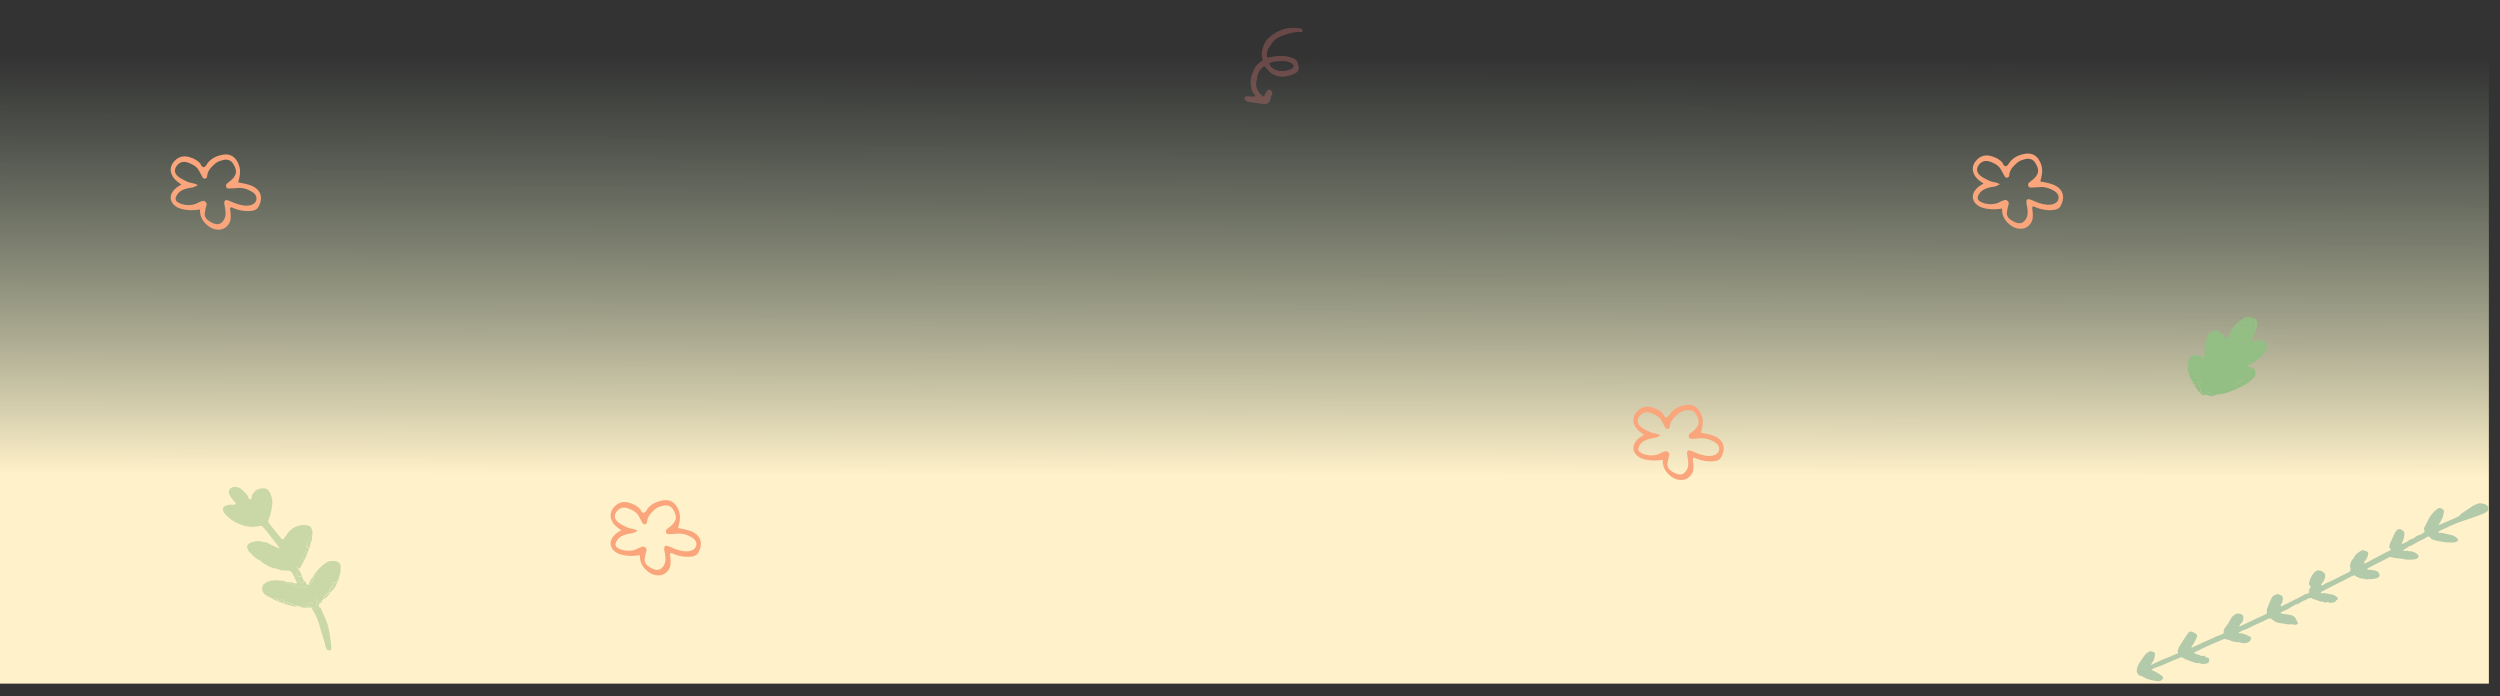 <svg width="1652" height="460" viewBox="0 0 1652 460" fill="none" xmlns="http://www.w3.org/2000/svg">
<rect x="0" y="0" width="1652" height="460" fill="#333333" stroke="none"/>
<rect width="1644.64" height="451.743" fill="url(#paint0_linear_80_604)"/>
<path d="M1642.63 338.556C1642.08 338.917 1641.44 339.162 1640.84 339.465C1636.28 341.369 1631.46 342.827 1626.78 344.46C1621.54 346.299 1616.68 348.605 1611.74 350.949C1610.55 351.555 1611.46 351.757 1612.02 352.051C1611.7 352.299 1611.44 352.759 1610.98 352.832C1611.49 352.818 1611.75 352.357 1612.02 352.051C1614.53 352.017 1616.66 352.925 1618.99 353.314C1620.96 353.641 1622.52 354.505 1623.78 355.77C1624.65 356.569 1624.59 357.263 1623.48 357.831C1622.71 358.306 1621.84 358.413 1620.86 358.5C1617.43 358.583 1614.02 358.164 1610.8 357.478C1609.77 357.256 1608.72 356.879 1607.69 356.657C1606.42 356.394 1606.26 355.313 1605.46 354.727C1605.09 354.665 1604.72 354.604 1604.35 354.542C1601.54 356.386 1598.13 357.626 1595.27 359.412C1594.35 359.962 1593.4 360.609 1592.19 360.809C1592.17 360.655 1592.2 360.558 1592.17 360.404C1592.15 360.5 1592.17 360.655 1592.19 360.809C1591.97 360.923 1591.72 361.132 1591.55 361.304C1590.53 361.989 1589.46 362.615 1588.44 363.299C1587.82 363.698 1588.13 363.952 1588.67 364.092C1589.04 363.903 1589.34 364.002 1589.71 364.064C1590.35 363.819 1590.94 363.767 1591.38 364.292C1591.89 364.278 1592.46 364.071 1592.98 364.307C1593.2 364.194 1593.37 364.272 1593.54 364.351C1595.16 364.772 1596.6 365.364 1597.64 366.493C1598.59 367.505 1598.3 368.562 1596.99 369.148C1596.39 369.451 1595.65 369.578 1594.99 369.668C1592.67 369.936 1590.35 369.952 1588.12 369.429C1585.35 368.766 1582.39 369.027 1579.75 368.134C1579.16 367.935 1578.69 368.259 1578.24 368.486C1576.87 369.263 1575.51 370.041 1574.05 370.702C1570.85 372.079 1567.96 373.96 1564.82 375.396C1564.52 375.547 1564.22 375.699 1564.31 376.066C1564.36 376.375 1564.8 376.399 1565.09 376.498C1566.1 376.816 1567.22 376.248 1568.14 376.855C1568.34 376.837 1568.54 376.82 1568.63 376.937C1570.46 376.839 1571.3 377.734 1572.1 378.821C1572.29 379.055 1572.41 379.326 1572.28 379.556C1572.54 380.253 1572.51 380.85 1571.74 381.325C1571.71 381.421 1571.57 381.497 1571.49 381.535C1571.39 381.919 1571.16 382.033 1570.67 381.951C1570.25 382.082 1569.95 382.234 1569.53 382.364C1569.36 382.536 1569.19 382.458 1569.02 382.379C1568.87 382.454 1568.79 382.492 1568.62 382.414C1567.54 382.635 1566.42 382.952 1565.3 382.613C1563.91 383.236 1562.56 382.51 1561.19 382.381C1561.02 382.302 1560.97 382.244 1560.8 382.165C1559.79 382.348 1558.95 382.109 1558.3 381.447C1558.18 381.426 1558.05 381.406 1557.96 381.289C1557.32 381.283 1556.88 381.009 1556.59 380.659C1556.15 380.134 1555.63 380.148 1554.99 380.393C1554.62 380.582 1554.2 380.713 1553.9 380.864C1548.32 383.704 1542.74 386.543 1537.15 389.382C1536.04 389.95 1534.97 390.576 1533.85 391.144C1533.63 391.257 1533.45 391.429 1533.57 391.7C1533.72 391.875 1533.91 392.109 1534.26 392.016C1536.28 391.649 1538.16 392.516 1540.11 392.689C1541.85 392.879 1543.32 393.626 1544.48 394.775C1545.09 395.379 1545.08 395.88 1544.38 396.317C1544.13 396.527 1543.83 396.678 1543.59 396.888C1543.35 397.503 1543.03 398.001 1542.07 397.992C1541.72 398.335 1541.15 398.291 1540.66 398.21C1540.04 398.609 1539.45 398.41 1539.06 397.944L1538.87 397.961C1538.69 398.133 1538.52 398.054 1538.35 397.975C1538.03 397.972 1537.66 397.911 1537.34 397.908C1536.25 398.63 1535.6 397.717 1534.69 397.516C1534.61 397.554 1534.49 397.533 1534.37 397.513C1532.94 397.827 1532.14 396.739 1530.96 396.593C1530.69 396.648 1530.57 396.628 1530.42 396.453C1530.11 396.199 1529.64 396.021 1529.2 395.998C1528.56 395.991 1528.07 395.659 1527.73 395.251C1526.46 394.988 1525.47 395.325 1524.47 395.914C1523.93 396.275 1523.35 396.732 1522.52 396.743C1522.37 396.819 1522.19 396.991 1522.04 397.067C1521.67 397.256 1521.22 397.483 1520.78 397.71C1520.16 398.109 1519.56 398.412 1518.94 398.811C1518.42 399.076 1518.14 399.633 1517.33 399.297L1517.26 399.335L1517.11 399.411L1516.96 399.486L1516.79 399.408C1516.78 399.658 1516.68 399.792 1516.34 399.885C1515.74 400.188 1515.15 400.491 1514.55 400.794C1514.18 400.983 1513.81 401.173 1513.56 401.382C1513.41 401.458 1513.33 401.496 1513.19 401.572C1511.74 402.888 1509.57 403.33 1507.75 404.335C1506.56 404.941 1507.27 405.16 1507.81 405.551C1508.54 405.673 1509.31 405.7 1510.04 405.823C1510.19 405.747 1510.32 405.767 1510.41 405.884C1511.88 406.13 1513.46 406.241 1514.9 406.834C1517.25 407.878 1517.34 409.904 1518.37 411.534C1518.83 412.213 1517.84 412.801 1516.53 412.885C1515.62 412.934 1514.86 412.407 1514.12 412.534C1511.66 412.877 1509.33 411.987 1506.95 411.791C1504.86 411.693 1503.12 410.751 1501.71 409.561C1500.31 408.371 1499.91 408.406 1498.08 409.256C1497.33 409.635 1496.51 410.051 1495.77 410.43C1492.52 411.999 1489.03 413.277 1485.93 415.022C1484.71 415.723 1483.35 416.25 1481.84 416.602C1481.81 416.698 1481.74 416.736 1481.62 416.716C1481.49 416.946 1481.19 417.097 1480.92 417.153C1480.77 417.228 1480.7 417.266 1480.55 417.342C1480.25 417.744 1478.6 417.67 1479.84 418.531L1479.96 418.551C1480.09 418.572 1480.28 418.554 1480.41 418.575C1481.72 418.24 1482.54 418.981 1483.62 419.261C1483.82 419.244 1484.06 419.285 1484.19 419.305C1484.55 419.367 1484.75 419.6 1484.94 419.833C1487.95 421.039 1487.95 421.039 1487.03 422.997C1487.08 423.306 1486.95 423.536 1486.58 423.725C1485.03 425.176 1482.32 425.478 1479.85 424.413C1479.77 424.451 1479.65 424.43 1479.55 424.314C1479.23 424.561 1478.84 424.596 1478.55 424.246L1478.42 424.226C1476.97 424.385 1474.69 423.804 1473.3 423.019C1473.15 423.095 1472.9 423.054 1472.81 422.938C1471.85 422.678 1470.94 422.476 1470.06 422.178C1469.29 422.402 1468.53 422.626 1467.78 423.005C1464.86 424.327 1461.84 425.532 1458.91 426.854C1456.14 428.1 1453.38 429.501 1450.65 430.805C1449.61 431.335 1449.63 431.49 1450.71 432.021C1451.91 432.572 1453.51 432.588 1454.5 433.407C1454.63 433.428 1454.87 433.469 1454.99 433.489C1455.19 433.472 1455.34 433.396 1455.46 433.416C1456.55 432.945 1456.94 433.662 1457.37 434.187C1457.49 434.207 1457.66 434.286 1457.79 434.307C1459.77 434.788 1460.16 435.255 1459.67 436.581C1459.89 436.969 1459.86 437.316 1459.51 437.659C1458.13 438.938 1454.61 439.155 1452.88 437.962L1452.76 437.942C1452.36 438.227 1452.01 438.32 1451.47 438.18C1450.4 437.9 1449.29 437.716 1448.36 437.109C1447.77 437.161 1447.41 436.849 1446.94 436.671C1446.67 436.726 1446.5 436.647 1446.36 436.472C1446.23 436.452 1446.19 436.394 1446.09 436.277C1445.92 436.198 1445.67 436.157 1445.5 436.079C1445.11 436.113 1444.91 435.88 1444.65 435.685C1443.88 435.909 1443.66 435.521 1443.47 435.037C1443.25 434.9 1443.01 434.859 1442.79 434.722C1442.32 434.794 1441.88 434.771 1441.69 434.287L1441.52 434.208C1439.29 435.093 1436.98 436.016 1434.8 436.959C1431.43 438.508 1428.09 439.961 1424.5 441.123C1423.44 441.498 1422.25 441.853 1421.79 442.832C1423.36 443.194 1424.58 443.9 1425.75 444.799C1426.24 444.88 1426.55 445.134 1426.8 445.426C1427.45 445.837 1428.04 446.286 1428.7 446.698C1429.57 447.246 1429.51 447.94 1429.13 448.63C1428.53 449.685 1427.19 450.367 1425.47 450.08C1422.33 449.606 1419.06 449.112 1416.5 447.429C1415.84 447.018 1415.11 446.644 1414.32 446.463C1413.61 446.244 1412.83 446.314 1412.86 445.466C1412.9 444.868 1411.94 444.608 1411.95 443.856C1411.93 442.043 1412.37 440.408 1413.26 438.797C1414.45 436.783 1415.81 434.849 1417.22 432.972C1418.02 431.9 1419.14 431.081 1420.53 430.458C1421.69 429.949 1424.31 431.189 1424.1 432.209C1423.63 433.94 1423.87 435.89 1422.37 437.399C1422.06 438.052 1421.83 438.667 1421.18 439.162C1421.94 439.439 1422.32 438.999 1422.84 438.735C1426.38 437.014 1429.98 435.351 1433.74 434.018L1433.82 433.98L1433.79 433.826L1433.96 433.904C1434.16 433.887 1434.31 433.811 1434.51 433.794C1435.08 433.336 1435.83 432.958 1436.59 432.734C1437.58 432.396 1438.5 432.096 1439.29 431.526C1438.91 430.808 1439.02 430.173 1439.15 429.441C1439.6 427.806 1440.7 426.332 1441.61 424.875C1442.9 422.728 1444.31 420.601 1445.77 418.532C1446.88 417.057 1447.59 417.026 1449.47 417.892C1449.65 417.971 1449.82 418.05 1449.99 418.129C1451.75 418.975 1452.25 419.963 1451.51 421.499C1451.03 422.574 1450.3 423.609 1449.86 424.742C1449.38 425.818 1448.3 426.694 1447.99 428.099C1449.97 427.173 1451.83 426.477 1453.54 425.607C1456.32 424.11 1459.44 423.021 1462.32 421.641C1463.65 420.96 1464.97 420.124 1466.58 419.889C1466.9 419.641 1467.22 419.393 1467.67 419.417C1468.19 418.901 1469.55 418.876 1469.41 417.949C1469.12 415.94 1470.58 414.373 1471.83 412.823C1472.69 411.308 1473.6 409.851 1474.46 408.335C1474.97 407.415 1475.94 406.672 1476.88 406.025C1478.62 404.808 1482.13 405.593 1482.35 407.389C1482.62 409.243 1482.29 411.149 1480.25 412.518C1480.32 412.981 1479.97 413.325 1479.52 413.552L1479.42 413.686C1480.06 413.943 1480.51 413.716 1481.03 413.451C1484.7 411.751 1488.44 410.012 1492.06 408.254C1493.75 407.479 1495.38 406.646 1497.12 405.93C1497.84 405.648 1498.06 405.283 1497.93 404.607C1497.77 403.776 1497.83 402.832 1498.19 401.987C1499.06 399.72 1499.93 397.452 1501.05 395.226C1501.63 394.017 1502.78 393.102 1504.49 392.733C1504.83 392.64 1505.25 392.509 1505.72 392.687C1508.46 393.696 1508.82 394.259 1508.36 396.646C1508.23 397.127 1508.35 397.649 1507.97 398.089C1508.04 398.552 1507.81 398.916 1507.29 399.181C1507.24 399.374 1507.26 399.528 1507.21 399.721C1507.38 400.05 1506.9 400.373 1507.36 400.802C1508.41 400.272 1509.4 399.684 1510.49 399.212C1513.19 398.004 1515.6 396.446 1518.4 395.354C1518.68 395.048 1518.98 394.897 1519.44 394.824C1519.84 394.539 1520.27 394.157 1520.81 394.046C1521.03 393.933 1521.33 393.781 1521.55 393.668C1522.33 392.942 1523.3 392.45 1524.53 392.404C1525 392.081 1525.4 391.796 1525.87 391.472C1525.85 391.318 1525.8 391.259 1526.07 391.204C1526.1 391.108 1526.12 391.012 1526.15 390.916C1525.27 390.618 1524.98 390.268 1525.95 389.776C1525.73 389.388 1525.98 389.178 1526.3 388.931C1526.78 388.357 1527.16 387.666 1526.48 387.1C1525.39 386.164 1525.89 385.243 1526.03 384.261C1526.16 383.78 1526.29 383.299 1526.5 382.781C1527.17 381.032 1528.13 379.383 1529.67 377.932C1530.45 377.207 1531.42 376.715 1532.64 376.919C1534.24 377.185 1536.68 378.597 1536.53 380.582C1536.4 382.22 1535.79 383.776 1534.66 385.096C1534.18 385.67 1533.86 386.168 1533.87 386.824C1534.73 386.967 1535.25 386.702 1535.53 386.397C1536.72 385.289 1538.5 384.882 1539.92 384.163C1543.69 382.329 1547.43 380.34 1551.2 378.505C1553.11 377.617 1553.07 377.559 1553.24 375.979C1553.19 375.67 1553.15 375.361 1553.1 375.052C1552.77 374.393 1552.95 373.72 1553.06 373.085C1553.36 371.525 1553.9 370.007 1555.39 368.749L1555.42 368.652C1556.09 366.402 1558.26 365.054 1560.39 363.802C1561.61 363.1 1562.78 363.998 1563.95 364.395C1564.96 364.713 1565.02 365.678 1564.81 366.448C1564.49 367.852 1564.05 369.237 1562.9 370.402C1562.97 370.865 1562.45 371.13 1562.22 371.495C1562.24 371.649 1562.21 371.745 1562.07 371.821L1561.96 371.955C1562.25 372.305 1562.55 372.404 1563 372.177C1563.79 371.857 1564.51 371.574 1565.2 371.138C1567.46 369.906 1569.67 368.616 1571.98 367.442C1574.46 366.097 1577.04 364.868 1579.57 363.581C1579.79 363.467 1579.97 363.295 1579.93 362.986C1579.59 362.578 1578.75 362.339 1578.86 361.703C1579.02 360.876 1578.86 360.045 1579.27 359.258C1580.31 357.07 1581.31 354.823 1582.3 352.576C1582.61 351.923 1583.01 351.387 1583.44 350.755C1583.94 350.085 1584.78 349.572 1585.87 349.602C1586.7 349.59 1588.7 351.23 1588.81 352.002C1588.95 353.835 1588.48 355.567 1587.82 357.315C1587.84 357.47 1587.79 357.662 1587.64 357.738C1587.58 358.181 1587.28 358.583 1586.93 358.927C1587.32 359.393 1587.76 359.417 1588.35 359.114C1588.95 358.811 1589.35 358.275 1590.07 358.243C1590.29 358.13 1590.51 358.016 1590.74 357.902C1591.83 356.929 1593 356.169 1594.63 355.838C1594.86 355.724 1595.15 355.573 1595.38 355.459C1595.5 355.48 1595.67 355.558 1595.82 355.483C1595.75 355.521 1595.57 355.442 1595.38 355.459C1596.31 354.157 1598.09 353.75 1599.6 353.147C1599.6 353.147 1599.74 353.322 1599.79 353.38L1599.91 353.401C1599.84 353.188 1599.94 353.054 1600.14 353.036C1600.03 352.515 1600.52 352.596 1600.94 352.466C1601.17 351.851 1602.7 351.653 1602.12 350.703C1601.3 349.461 1601.99 348.368 1602.79 347.296C1602.9 346.66 1603.01 346.025 1603.7 345.588C1603.61 345.221 1603.71 344.836 1604.16 344.609C1604.19 344.262 1604.22 343.915 1604.54 343.668C1605.67 341.191 1607.35 339.008 1609.62 337.024C1611.64 335.25 1612.6 335.26 1614.59 336.899C1614.91 337.152 1615.03 337.423 1615 337.77C1614.69 340.332 1614.01 342.833 1612.42 345.132C1612.02 345.668 1611.74 346.224 1611.26 347.049C1613.67 345.992 1615.82 345.145 1617.93 344.24C1619.66 343.523 1621.39 342.807 1623.03 341.974C1624.22 341.369 1625.61 340.996 1625.95 339.746C1625.97 339.65 1626.27 339.498 1626.42 339.423C1628.68 337.94 1630.9 336.399 1633.23 334.879C1634.65 333.909 1636.34 333.135 1638.14 332.631C1639.26 332.314 1642.64 333.079 1643.32 333.896C1644.92 335.57 1644.62 337.38 1642.63 338.556ZM1522.29 395.449C1522.22 395.487 1522.19 395.583 1522.16 395.679C1522.24 395.642 1522.26 395.545 1522.29 395.449ZM1559.48 371.893C1559.55 371.855 1559.6 371.913 1559.73 371.934C1559.7 372.03 1559.8 372.146 1559.72 372.184C1559.75 372.088 1559.7 372.03 1559.73 371.934C1559.6 371.913 1559.6 371.913 1559.48 371.893ZM1609.45 346.646C1609.52 346.859 1609.51 347.109 1609.58 347.322C1609.56 347.168 1609.52 346.859 1609.45 346.646C1609.82 346.457 1610.07 346.247 1610.32 346.037C1610.19 346.267 1609.87 346.515 1609.45 346.646ZM1616.76 355.857C1616.89 355.878 1617.06 355.957 1617.03 356.053C1617.01 355.898 1616.81 355.916 1616.76 355.857ZM1610.31 344.629C1610.22 344.513 1610.17 344.454 1610.07 344.338C1610.17 344.454 1610.27 344.571 1610.31 344.629Z" fill="#B2CAAA"/>
<path d="M835.007 63.929C830.602 60.857 829.301 57.146 830.471 52.779C830.773 51.644 830.634 50.448 831.128 49.268C832.302 46.292 832.37 46.195 835.299 43.712C836.534 44.49 837.222 45.477 838.034 46.517C840.441 49.561 845.159 51.25 849.474 50.493C851.232 50.166 853.058 49.742 854.674 49.038C857.81 47.654 858.632 46.235 858.019 43.511C857.68 41.787 857.38 39.891 855.329 38.894C852.972 37.639 850.334 37.024 847.482 36.949C844.535 36.897 841.605 37.169 838.75 37.914C837.789 38.137 837.251 38.098 837.198 37.128C836.987 34.638 837.591 32.368 839.395 30.229C839.53 30.033 839.762 29.816 839.868 29.545C841.505 26.134 844.94 24.435 848.902 23.023C852.671 21.656 856.573 20.913 860.749 21.171C860.527 18.929 860.527 18.929 857.907 18.637C850.747 17.68 845.045 19.742 840.027 23.611C837.108 25.846 835.311 28.556 834.454 31.541C833.85 33.81 833.331 36.306 834.243 38.715C834.5 39.393 834.286 39.934 833.631 40.414C831.706 41.68 830.154 43.106 829.187 44.969C827.465 48.154 826.309 51.453 826.477 54.936C826.581 57.696 826.974 60.39 829.221 62.734C829.766 63.345 829.496 63.736 828.478 63.808C827.556 63.859 826.548 63.683 825.597 63.658C824.839 63.589 823.985 63.542 823.244 63.796C822.504 64.05 822.041 64.485 822.451 65.291C823.06 66.623 824.047 67.295 825.908 67.518C828.653 67.863 831.427 68.283 834.172 68.628C837.358 69.034 838.946 68.256 839.368 65.782C839.603 64.745 839.838 63.708 840.514 62.731C840.716 62.438 840.823 62.168 840.805 61.844C840.791 60.701 839.808 59.21 838.886 59.26C837.454 59.347 837.095 60.331 836.583 61.188C836.071 62.044 835.711 63.028 835.007 63.929ZM850.854 46.404C849.949 46.778 849.277 46.935 848.547 46.94C847.817 46.946 847.087 46.952 846.453 46.935C843.63 46.936 839.941 44.927 839.076 42.916C838.677 41.862 838.812 41.667 840.1 41.204C841.87 40.629 843.81 40.506 845.75 40.383C848.42 40.254 851.136 40.523 853.397 41.8C855.285 42.917 855.289 44.309 853.527 45.456C852.612 46.078 851.651 46.301 850.854 46.404Z" fill="#E77C7A" fill-opacity="0.3"/>
<path d="M1325.44 109.946C1326.94 109.284 1327.37 108.169 1328.05 107.133C1330.24 104.298 1333.45 102.583 1337.35 101.77C1341.78 100.782 1345 102.141 1347.14 105.319C1349.87 109.595 1350.15 113.552 1348.2 119.873C1351.23 120.487 1354.17 120.965 1357.07 122.108C1364.66 125.417 1364.15 131.741 1361.59 136.161C1360.78 137.726 1358.83 138.7 1356.6 138.793C1352.47 139.194 1348.78 138.479 1345.31 137.041C1344.73 136.746 1344.08 136.314 1343.13 136.468C1342.63 137.446 1343.05 138.602 1343.15 139.543C1343.36 141.09 1343.33 142.559 1343.2 144.224C1342.86 147.415 1339.97 150.483 1336.95 151.004C1332.97 151.68 1329.85 150.125 1327.38 147.866C1324.2 145.038 1322.83 141.765 1322.98 137.828C1318.4 138.542 1314.47 138.552 1310.3 137.347C1304.96 135.884 1301.6 130.843 1304.97 125.994C1306.23 124.117 1308.31 122.614 1310.72 121.328C1308.12 119.598 1305.71 117.81 1304.62 115.418C1302.53 111.574 1303.8 107.425 1307.44 104.595C1310.07 102.584 1313 102.258 1316.24 103.285C1319.24 104.232 1321.86 105.629 1323.48 107.846C1323.5 108.649 1324.19 109.552 1325.44 109.946ZM1321.52 121.785C1318.59 123.247 1318.76 123.188 1315.91 123.651C1311.93 124.327 1308.82 125.847 1307.39 128.918C1306.58 130.483 1306.55 131.952 1308.42 133.112C1311.59 135.137 1317.18 135.542 1320.64 133.906C1321.44 133.477 1322.07 133.106 1322.95 132.815C1324 132.465 1325 131.645 1326.3 132.51C1327.27 133.158 1327.62 134.178 1327.29 135.097C1326.66 136.604 1326.62 138.072 1326.24 139.658C1325.45 143.161 1327.95 145.087 1331.06 146.642C1334.68 148.354 1336.96 147.596 1338.72 144.741C1340.38 142.082 1339.92 139.319 1339.53 136.694C1339.36 135.617 1339.02 134.597 1339.02 133.461C1339.18 131.464 1340.05 131.173 1342.45 132.158C1345.67 133.517 1348.71 134.935 1352.61 135.258C1356.09 135.56 1358.82 134.489 1359.83 132.533C1361.04 130.186 1360.05 127.599 1357.1 125.986C1354.08 124.235 1350.84 123.209 1346.96 123.689C1345.41 123.881 1343.96 123.877 1342.34 123.932C1340.36 124.103 1340.19 123.026 1340.19 121.89C1340.1 120.95 1341.07 120.462 1341.8 119.896C1347.42 115.758 1348.11 112.45 1344.68 107.272C1343.46 105.408 1341.14 104.56 1338.71 105.044C1336.71 105.548 1334.71 106.052 1333.15 107.38C1330.32 109.782 1327.98 112.342 1327.72 115.671C1327.67 116.336 1327.51 117.198 1326.39 117.41C1325.26 117.623 1324.81 116.799 1324.52 116.25C1323.85 115.015 1323.18 113.779 1322.58 112.681C1321.34 110.015 1319 108.364 1315.85 107.142C1312.38 105.704 1309.78 106.245 1307.69 108.884C1305.61 111.523 1306.15 114.423 1309.14 116.506C1310.83 117.725 1312.73 118.552 1314.7 119.516C1316.67 120.481 1319.42 120.213 1321.52 121.785Z" fill="#FAA57B"/>
<path d="M1101.17 275.946C1102.67 275.284 1103.1 274.169 1103.78 273.133C1105.97 270.298 1109.18 268.583 1113.08 267.77C1117.51 266.782 1120.73 268.141 1122.87 271.319C1125.6 275.595 1125.88 279.552 1123.93 285.873C1126.96 286.487 1129.9 286.965 1132.8 288.108C1140.39 291.417 1139.88 297.741 1137.32 302.161C1136.51 303.726 1134.56 304.7 1132.33 304.793C1128.2 305.194 1124.51 304.479 1121.04 303.041C1120.46 302.746 1119.81 302.314 1118.86 302.468C1118.36 303.446 1118.78 304.602 1118.88 305.543C1119.09 307.09 1119.06 308.559 1118.93 310.224C1118.59 313.415 1115.7 316.483 1112.68 317.004C1108.7 317.68 1105.58 316.125 1103.11 313.866C1099.93 311.038 1098.56 307.765 1098.71 303.828C1094.13 304.542 1090.2 304.552 1086.03 303.347C1080.69 301.884 1077.33 296.843 1080.7 291.994C1081.96 290.117 1084.04 288.614 1086.45 287.328C1083.86 285.598 1081.44 283.81 1080.35 281.418C1078.26 277.574 1079.53 273.425 1083.17 270.595C1085.8 268.584 1088.73 268.258 1091.97 269.285C1094.97 270.232 1097.59 271.629 1099.21 273.846C1099.23 274.649 1099.92 275.552 1101.17 275.946ZM1097.25 287.785C1094.32 289.247 1094.49 289.188 1091.64 289.651C1087.66 290.327 1084.55 291.847 1083.12 294.918C1082.31 296.483 1082.28 297.952 1084.15 299.112C1087.32 301.137 1092.91 301.542 1096.37 299.906C1097.17 299.477 1097.8 299.106 1098.68 298.815C1099.73 298.465 1100.73 297.645 1102.03 298.51C1103 299.158 1103.35 300.178 1103.02 301.097C1102.39 302.604 1102.36 304.072 1101.97 305.658C1101.18 309.161 1103.68 311.087 1106.79 312.642C1110.41 314.354 1112.69 313.596 1114.45 310.741C1116.11 308.082 1115.65 305.319 1115.26 302.694C1115.09 301.617 1114.75 300.597 1114.75 299.461C1114.91 297.464 1115.79 297.173 1118.18 298.158C1121.4 299.517 1124.45 300.935 1128.34 301.258C1131.82 301.56 1134.55 300.489 1135.56 298.533C1136.77 296.186 1135.78 293.599 1132.83 291.986C1129.82 290.235 1126.57 289.209 1122.69 289.689C1121.14 289.881 1119.69 289.877 1118.07 289.932C1116.09 290.103 1115.92 289.026 1115.92 287.89C1115.83 286.95 1116.8 286.462 1117.53 285.896C1123.15 281.758 1123.84 278.45 1120.41 273.272C1119.19 271.408 1116.87 270.56 1114.44 271.044C1112.44 271.548 1110.44 272.052 1108.88 273.38C1106.05 275.782 1103.71 278.342 1103.45 281.671C1103.4 282.336 1103.24 283.198 1102.12 283.41C1100.99 283.623 1100.54 282.799 1100.25 282.25C1099.58 281.015 1098.91 279.779 1098.31 278.681C1097.07 276.015 1094.73 274.364 1091.58 273.142C1088.11 271.704 1085.51 272.245 1083.42 274.884C1081.34 277.523 1081.88 280.423 1084.87 282.506C1086.56 283.725 1088.46 284.552 1090.43 285.516C1092.4 286.481 1095.15 286.213 1097.25 287.785Z" fill="#FAA57B"/>
<path d="M425.297 338.979C426.8 338.316 427.23 337.201 427.909 336.165C430.096 333.331 433.304 331.615 437.207 330.802C441.637 329.814 444.856 331.174 446.993 334.352C449.726 338.628 450.009 342.584 448.058 348.905C451.081 349.52 454.029 349.997 456.924 351.14C464.511 354.449 464.01 360.774 461.441 365.193C460.635 366.758 458.681 367.732 456.455 367.825C452.328 368.226 448.631 367.512 445.161 366.074C444.587 365.778 443.939 365.346 442.988 365.5C442.484 366.478 442.904 367.635 443.001 368.575C443.219 370.123 443.188 371.592 443.056 373.256C442.718 376.447 439.83 379.515 436.802 380.036C432.824 380.712 429.705 379.157 427.239 376.899C424.051 374.071 422.689 370.797 422.831 366.861C418.253 367.574 414.327 367.584 410.157 366.379C404.812 364.917 401.458 359.875 404.829 355.027C406.086 353.15 408.168 351.647 410.573 350.36C407.98 348.63 405.563 346.842 404.473 344.45C402.388 340.607 403.656 336.458 407.293 333.627C409.926 331.616 412.853 331.29 416.099 332.317C419.095 333.264 421.715 334.661 423.331 336.878C423.352 337.681 424.049 338.584 425.297 338.979ZM421.372 350.817C418.441 352.279 418.616 352.221 415.764 352.684C411.786 353.359 408.679 354.879 407.241 357.951C406.435 359.515 406.404 360.984 408.274 362.144C411.441 364.169 417.04 364.575 420.497 362.938C421.299 362.509 421.925 362.139 422.802 361.847C423.853 361.497 424.857 360.677 426.153 361.542C427.126 362.191 427.471 363.21 427.143 364.13C426.511 365.636 426.48 367.105 426.098 368.69C425.309 372.194 427.801 374.119 430.92 375.674C434.538 377.387 436.816 376.629 438.579 373.774C440.24 371.114 439.776 368.352 439.387 365.726C439.217 364.649 438.871 363.63 438.876 362.494C439.034 360.497 439.91 360.205 442.306 361.19C445.526 362.549 448.57 363.967 452.469 364.29C455.943 364.592 458.673 363.522 459.681 361.566C460.891 359.219 459.902 356.631 456.958 355.018C453.94 353.267 450.694 352.241 446.817 352.721C445.266 352.913 443.816 352.91 442.191 352.964C440.215 353.136 440.044 352.058 440.049 350.922C439.953 349.982 440.93 349.495 441.657 348.929C447.275 344.791 447.964 341.483 444.535 336.304C443.318 334.44 440.996 333.593 438.569 334.076C436.567 334.58 434.564 335.085 433.009 336.412C430.173 338.814 427.837 341.374 427.573 344.703C427.521 345.369 427.367 346.23 426.241 346.443C425.115 346.655 424.669 345.832 424.371 345.283C423.701 344.047 423.031 342.812 422.436 341.713C421.197 339.047 418.853 337.396 415.708 336.174C412.239 334.736 409.636 335.278 407.55 337.917C405.464 340.555 406.002 343.455 408.993 345.538C410.689 346.757 412.585 347.584 414.556 348.549C416.527 349.513 419.279 349.246 421.372 350.817Z" fill="#FAA57B"/>
<path d="M134.614 110.55C136.116 109.888 136.546 108.772 137.225 107.736C139.412 104.902 142.62 103.186 146.524 102.373C150.953 101.385 154.173 102.745 156.31 105.923C159.042 110.199 159.326 114.155 157.374 120.476C160.397 121.091 163.345 121.568 166.241 122.711C173.828 126.02 173.326 132.345 170.758 136.764C169.951 138.329 167.997 139.304 165.771 139.396C161.644 139.797 157.947 139.083 154.478 137.645C153.904 137.35 153.255 136.917 152.305 137.071C151.801 138.049 152.221 139.206 152.317 140.146C152.536 141.694 152.504 143.163 152.372 144.827C152.034 148.018 149.146 151.086 146.119 151.607C142.141 152.283 139.022 150.728 136.556 148.47C133.367 145.642 132.006 142.368 132.147 138.432C127.569 139.145 123.643 139.155 119.473 137.95C114.129 136.488 110.774 131.446 114.145 126.598C115.403 124.721 117.484 123.218 119.89 121.931C117.297 120.201 114.879 118.413 113.789 116.021C111.705 112.178 112.972 108.029 116.609 105.198C119.243 103.187 122.169 102.862 125.415 103.888C128.412 104.835 131.031 106.232 132.647 108.449C132.669 109.252 133.365 110.155 134.614 110.55ZM130.689 122.389C127.758 123.85 127.933 123.792 125.081 124.255C121.102 124.931 117.996 126.45 116.558 129.522C115.751 131.086 115.72 132.555 117.591 133.715C120.757 135.74 126.356 136.146 129.813 134.509C130.615 134.08 131.242 133.71 132.118 133.418C133.17 133.068 134.173 132.248 135.47 133.113C136.442 133.762 136.788 134.781 136.459 135.701C135.828 137.207 135.797 138.676 135.415 140.261C134.625 143.765 137.117 145.69 140.236 147.245C143.854 148.958 146.133 148.2 147.895 145.345C149.556 142.685 149.093 139.923 148.703 137.298C148.533 136.22 148.187 135.201 148.192 134.065C148.35 132.068 149.227 131.776 151.623 132.761C154.842 134.12 157.887 135.538 161.786 135.861C165.26 136.163 167.989 135.093 168.998 133.137C170.208 130.79 169.218 128.202 166.275 126.589C163.257 124.839 160.011 123.812 156.133 124.292C154.582 124.484 153.132 124.481 151.507 124.536C149.531 124.707 149.36 123.629 149.365 122.493C149.269 121.553 150.246 121.066 150.974 120.5C156.591 116.362 157.28 113.054 153.851 107.875C152.634 106.011 150.312 105.164 147.885 105.647C145.883 106.152 143.881 106.656 142.325 107.984C139.49 110.385 137.154 112.945 136.89 116.274C136.837 116.94 136.684 117.801 135.558 118.014C134.432 118.226 133.985 117.403 133.687 116.854C133.017 115.618 132.347 114.383 131.752 113.285C130.513 110.618 128.17 108.967 125.024 107.745C121.555 106.307 118.953 106.849 116.866 109.488C114.78 112.126 115.318 115.026 118.31 117.11C120.005 118.328 121.902 119.155 123.873 120.12C125.844 121.084 128.595 120.817 130.689 122.389Z" fill="#FAA57B"/>
<path d="M1456.7 233.654C1456.75 233.511 1456.7 233.352 1456.72 233.281C1456.98 232.727 1457.31 232.261 1458.2 232.198C1458.78 232.155 1458.87 231.87 1458.79 231.48C1458.7 231.162 1458.6 230.843 1457.92 230.869C1457.54 230.873 1457.26 230.823 1456.88 230.828C1456.69 230.493 1456.8 230.136 1456.97 229.868C1457.88 230.035 1458.88 230.218 1459.29 229.166C1459.53 228.382 1459.02 227.837 1457.7 227.444C1457.61 227.427 1457.43 227.394 1457.22 227.432C1457.26 227.289 1457.31 227.146 1457.35 227.004C1458.17 227.154 1457.86 226.27 1458.15 226.249C1458.86 226.454 1458.28 227.1 1459.05 227.091C1461.18 225.752 1460.13 224.13 1459.65 222.537C1461.57 222.515 1461.57 222.515 1462 221.089C1462.02 221.018 1462.04 220.947 1462.04 220.947C1461.87 220.238 1462.04 219.668 1462.99 219.39C1463.82 219.168 1464.63 219.016 1465.59 219.342C1466.19 219.602 1466.82 219.719 1467.44 219.907C1467.58 220.083 1467.72 220.259 1467.86 220.435C1468.02 220.54 1468.18 220.644 1468.27 220.661C1468.63 220.728 1468.86 220.921 1468.98 221.168C1469.02 222.002 1468.7 223.072 1470.38 223.23C1470.5 223.477 1470.71 223.741 1470.83 223.988C1470.87 224.147 1470.79 224.433 1470.97 224.466C1472.07 224.968 1472.35 225.622 1471.98 226.532C1471.92 226.746 1472.22 227.027 1472.23 227.329C1472.23 227.63 1471.9 228.096 1472.67 228.087C1473.26 228.045 1473.57 227.65 1473.42 227.173C1473.33 226.854 1472.73 226.594 1473.23 226.234C1474.3 225.528 1474.21 224.233 1475.65 223.595C1474.39 222.988 1474.07 221.802 1472.57 221.677C1472.75 221.408 1472.95 221.069 1473.03 220.783C1473.6 220.812 1474.26 220.858 1474.79 220.355C1474.25 220.254 1473.9 220.116 1473.45 220.033C1473.56 219.676 1473.64 219.391 1473.84 219.051C1474.86 219.164 1475.56 219.067 1475.68 218.035C1475.75 217.147 1476.53 216.463 1477.22 215.762C1477.49 215.51 1478.01 215.38 1478.02 215.007C1478.14 213.975 1479.07 213.769 1480.15 213.668C1480.16 214.272 1480.74 214.602 1481.11 214.971C1481.73 215.461 1482.88 215.448 1483.08 214.806C1483.51 213.682 1484.41 213.547 1485.57 213.534C1486.36 213.454 1487.1 213.214 1487.8 213.117C1488.43 213.607 1488.1 214.375 1488.88 214.668C1489.04 214.772 1489.29 214.894 1489.13 215.091C1487.84 216.207 1488.72 217.12 1489.51 218.017C1489.64 218.193 1489.74 218.512 1489.59 218.709C1489.19 219.086 1489.02 218.68 1488.79 218.487C1488.65 218.311 1488.42 218.42 1488.2 218.53C1486 219.781 1485.61 220.762 1486.69 222.614C1486.32 223.222 1483.54 222.562 1485.34 224.246C1485.57 224.439 1485.1 224.728 1484.92 224.997C1484.57 225.534 1484.53 225.978 1485.06 226.451C1485.22 226.556 1485.43 226.82 1485.47 226.678C1486.12 225.818 1487.74 226.491 1488.29 225.615C1488.63 225.451 1488.85 225.342 1489.19 225.178C1489.71 225.35 1490.21 225.593 1490.73 225.16C1491.57 225.239 1492.34 225.23 1493.08 224.991C1493.38 224.97 1493.74 225.037 1494.03 225.015C1494.9 225.325 1495.7 225.547 1496.57 225.856C1496.64 225.944 1496.71 226.032 1496.66 226.175C1496.55 226.229 1496.26 226.251 1496.24 226.322C1496.04 226.963 1495.67 227.572 1495.39 228.197C1495.08 228.893 1494.44 229.451 1494.26 230.021C1493.85 231.074 1492.75 230.27 1492.26 230.63C1491.65 231.046 1491.28 231.654 1491.66 232.325C1492.45 232.546 1492.55 231.586 1492.96 231.812C1494.06 232.315 1495.55 231.836 1496.45 232.678C1495.61 234.179 1494.53 235.559 1492.96 236.625C1490.9 238.052 1489.07 239.672 1486.62 240.801C1486.29 240.965 1485.97 241.058 1485.7 241.309C1485.3 241.687 1484.97 242.153 1485.97 242.336C1486.25 242.386 1486.52 242.437 1486.88 242.503C1489.23 243.009 1490.13 243.851 1490.41 245.784C1490.6 247.398 1490.08 248.807 1488.84 250.082C1486.77 252.184 1484.24 253.901 1481.41 255.336C1478.25 256.936 1475.03 258.376 1471.63 259.482C1471.11 259.612 1470.5 259.725 1469.96 259.927C1468.64 259.836 1467.33 260.046 1466.16 260.433C1465.53 260.618 1464.81 260.786 1464.18 260.971C1463.63 260.871 1463.09 260.771 1462.45 260.956C1461.37 261.359 1460.58 261.137 1460.6 260.089C1460.62 259.716 1460.27 259.578 1459.91 259.511C1459.09 259.361 1458.2 259.122 1457.58 259.911C1457.14 260.431 1456.03 260.302 1455.8 260.109C1454.83 259.481 1453.66 258.589 1454.12 257.695C1454.73 256.605 1453.57 256.015 1453.57 255.038C1453.61 253.617 1451.68 254.616 1450.77 254.147C1450.51 254.025 1450.24 253.975 1449.97 253.925L1449.81 253.821C1449.78 253.59 1449.75 253.359 1449.41 253.221C1449.43 253.15 1449.38 252.991 1449.41 252.919C1450.04 253.036 1450.65 252.923 1451.07 252.474C1451.3 252.667 1451.56 252.788 1451.79 252.981C1451.93 253.157 1451.93 253.458 1452.29 253.223C1452.13 253.119 1451.95 253.085 1451.79 252.981C1452.44 252.724 1453.21 252.715 1453.81 252.3C1453.73 252.585 1453.51 252.996 1453.92 253.222C1454.15 253.415 1454.58 253.268 1454.64 253.054C1455.06 252.303 1454.25 252.455 1453.81 252.3C1454.12 251.604 1454.06 251.143 1453.06 250.657C1451.87 250.138 1450.95 249.367 1451.06 248.034C1451.11 247.216 1451.14 246.168 1449.77 245.616C1449.33 245.461 1449.57 244.979 1449.68 244.622C1449.91 243.838 1449.69 242.97 1449.54 242.191C1449.33 241.625 1448.83 241.684 1448.29 241.886C1447.66 242.07 1447.78 242.318 1448.26 242.632C1448.58 242.841 1448.81 243.034 1448.61 243.374C1448.3 243.768 1447.87 243.613 1447.46 243.387C1446.98 243.073 1446.43 242.973 1445.79 242.856C1445.77 242.625 1445.83 242.411 1445.8 242.181C1445.96 241.984 1446.11 241.786 1446.25 241.661C1447.41 240.972 1446.48 240.876 1445.77 240.671C1445.71 239.908 1445.91 239.267 1446.12 238.554C1446.99 239.165 1447.64 239.886 1448.09 240.645C1448.86 240.636 1449.12 240.082 1449.52 240.006C1451.22 239.791 1451.29 238.601 1451.93 237.741C1452.09 237.543 1452.06 237.313 1451.72 237.175C1451.28 237.02 1450.83 236.937 1450.47 237.172C1450.13 237.335 1450.05 237.62 1450.26 237.884C1450.46 238.148 1450.74 238.5 1450.45 238.823C1450.03 238.97 1449.59 238.816 1449.14 238.732C1447.68 238.465 1447.52 238.058 1448.52 237.265C1449.03 236.833 1449.25 236.422 1449.4 235.923C1449.69 235.298 1450.16 235.008 1451.16 235.192C1452.89 235.51 1454.59 235.898 1455.93 236.895C1456.41 237.209 1456.93 237.381 1457.52 237.036C1458.75 236.436 1458.55 235.497 1458.47 234.504C1458.47 233.527 1457.41 233.859 1456.7 233.654ZM1483.26 224.466C1482.42 225.665 1481.8 226.756 1480.76 227.691C1479.29 229.076 1479.25 229.52 1479.46 231.063C1480.29 229.562 1481.97 228.441 1482.55 226.818C1482.66 226.462 1482.7 226.017 1483.1 225.941C1484.59 225.462 1483.56 225.048 1483.26 224.466ZM1475.45 255.068C1476.01 255.097 1476.19 255.131 1476.31 255.076C1478.43 254.412 1479.6 252.747 1481.64 251.995C1481.85 251.957 1481.91 251.743 1481.98 251.529C1482.02 251.387 1481.99 251.156 1481.83 251.051C1481.67 250.947 1481.38 250.968 1481.26 251.022C1479.2 252.147 1477.39 253.394 1475.45 255.068ZM1485.69 229.801C1487.49 230.206 1489.18 229.689 1489.84 228.456C1490.04 228.117 1489.76 227.765 1489.33 227.912C1487.95 228.336 1486.16 228.233 1485.69 229.801ZM1474.84 228.861C1474.38 228.778 1474.25 228.903 1474.21 229.046C1474.06 229.545 1474.4 229.683 1474.86 229.767C1475.13 229.817 1475.51 229.812 1475.51 229.511C1475.52 229.137 1475.11 228.911 1474.84 228.861ZM1452.98 239.362C1453.37 239.358 1453.5 239.232 1453.54 239.089C1453.67 238.662 1453.24 238.507 1452.78 238.423C1452.51 238.373 1452.12 238.378 1452.22 238.696C1452.34 238.944 1452.53 239.279 1452.98 239.362Z" fill="#93BF84"/>
<path d="M1488.49 225.577C1487.92 226.525 1486.32 225.78 1485.68 226.64C1485.54 226.766 1485.43 226.518 1485.27 226.414C1484.74 225.94 1484.77 225.496 1485.12 224.959C1485.3 224.691 1485.77 224.401 1485.54 224.208C1483.74 222.524 1486.52 223.185 1486.89 222.576C1485.82 220.724 1486.21 219.743 1488.4 218.492C1488.63 218.383 1488.85 218.273 1488.99 218.449C1489.22 218.642 1489.41 218.977 1489.79 218.671C1490.04 218.491 1489.85 218.155 1489.71 217.979C1488.94 217.011 1488.06 216.098 1489.34 215.053C1489.58 214.873 1489.33 214.751 1489.08 214.63C1488.3 214.337 1488.63 213.57 1488.01 213.079C1487.28 213.248 1486.54 213.487 1485.77 213.496C1484.59 213.581 1483.69 213.716 1483.28 214.768C1483.09 215.41 1481.91 215.495 1481.31 214.933C1480.85 214.548 1480.37 214.234 1480.36 213.63C1479.27 213.731 1478.32 214.009 1478.23 214.969C1478.21 215.342 1477.69 215.472 1477.43 215.724C1476.76 216.354 1475.89 217.021 1475.88 217.998C1475.76 219.029 1475.06 219.126 1474.04 219.014C1475.58 216.438 1477.53 214.089 1480.08 211.999C1480.97 211.261 1482.11 210.644 1483.17 210.01C1484.44 209.267 1486.17 209.282 1487.72 209.868C1487 210.036 1486.41 210.381 1485.6 210.23C1484.66 210.135 1483.88 210.517 1483.55 211.284C1482.92 211.167 1482.38 211.369 1481.88 211.73C1481.64 211.91 1481.48 212.107 1481.6 212.355C1481.7 212.673 1482.02 212.883 1482.4 212.878C1482.68 212.928 1483.01 212.764 1483.08 212.551C1483.21 212.123 1483.31 211.766 1483.53 211.355C1484.1 211.686 1484.28 212.395 1485.31 212.134C1486.56 211.835 1487.75 211.679 1488.74 212.538C1489.04 212.819 1489.52 212.529 1489.73 212.118C1490.02 211.493 1489.46 211.766 1489.09 211.699C1487.91 211.482 1487.44 210.795 1487.72 209.868C1490.63 210.403 1491.68 211.723 1491.61 214.192C1491.47 216.574 1490.59 218.893 1489.63 221.124C1489.2 222.248 1488.68 223.355 1488.08 224.374C1487.65 225.196 1487.97 225.406 1488.49 225.577ZM1487.38 224.169C1487.31 224.081 1487.35 223.939 1487.28 223.851C1487.03 223.729 1486.73 223.75 1486.58 223.948C1486.56 224.019 1486.61 224.178 1486.61 224.178C1486.84 224.371 1487.11 224.421 1487.38 224.169Z" fill="#93BF84"/>
<path d="M1451.69 252.964C1451.46 252.771 1451.21 252.65 1450.98 252.457C1450.16 252.307 1449.34 252.157 1448.52 252.006C1447 249.395 1446.13 246.528 1445.56 243.64C1445.53 243.41 1445.63 243.053 1445.72 242.768C1446.27 242.868 1446.9 242.985 1447.38 243.299C1447.71 243.509 1448.23 243.68 1448.54 243.286C1448.83 242.963 1448.51 242.753 1448.19 242.544C1447.68 242.301 1447.59 241.983 1448.22 241.798C1448.74 241.667 1449.26 241.537 1449.47 242.103C1449.71 242.899 1449.86 243.679 1449.61 244.534C1449.5 244.891 1449.26 245.373 1449.69 245.528C1451.06 246.08 1451.04 247.129 1450.99 247.946C1450.87 249.279 1451.8 250.05 1452.98 250.569C1454.1 251 1454.07 251.445 1453.74 252.212C1453.23 252.644 1452.34 252.708 1451.69 252.964Z" fill="#93BF84"/>
<path d="M1449.86 253.98C1450.13 254.03 1450.49 254.097 1450.65 254.201C1451.57 254.67 1453.5 253.671 1453.46 255.092C1453.48 255.998 1454.53 256.643 1454.01 257.75C1453.55 258.644 1454.72 259.536 1455.69 260.164C1455.92 260.357 1457.03 260.486 1457.47 259.966C1458.09 259.177 1458.98 259.415 1459.8 259.566C1460.16 259.632 1460.51 259.77 1460.49 260.144C1460.44 261.263 1461.15 261.468 1462.34 261.01C1463 260.754 1463.52 260.925 1464.07 261.026C1462.65 261.593 1461.26 262.39 1459.54 261.398C1458.64 260.858 1457.6 260.816 1456.56 261.077C1455.73 261.3 1455.32 261.074 1454.7 260.584C1452.64 258.476 1450.85 256.419 1449.86 253.98Z" fill="#93BF84"/>
<path d="M1467.46 219.836C1466.85 219.648 1466.21 219.531 1465.61 219.271C1464.77 218.89 1463.84 219.096 1463.01 219.319C1462.06 219.597 1461.89 220.167 1462.06 220.875C1462.04 220.947 1462.02 221.018 1462.02 221.018C1461.59 222.444 1461.59 222.444 1459.67 222.466C1460.15 224.059 1461.2 225.681 1459.07 227.02C1458.32 226.957 1458.88 226.382 1458.17 226.177C1457.79 226.182 1458.1 227.066 1457.37 226.933C1457.72 224.815 1458.15 222.714 1459.41 220.764C1460.31 219.351 1461.82 218.8 1463.49 218.355C1465.34 217.942 1466.53 218.763 1467.46 219.836ZM1461.12 221.153C1461.05 221.065 1461.09 220.922 1461.02 220.834C1460.93 220.817 1460.82 220.872 1460.63 220.839C1460.7 220.927 1460.66 221.069 1460.73 221.157C1460.89 221.262 1460.98 221.279 1461.12 221.153Z" fill="#93BF84"/>
<path d="M1496.54 232.694C1495.64 231.852 1494.15 232.331 1493.05 231.829C1492.64 231.603 1492.55 232.563 1491.75 232.341C1491.46 231.688 1491.75 231.063 1492.35 230.647C1492.84 230.286 1493.92 231.162 1494.36 230.038C1494.64 229.413 1495.2 228.838 1495.48 228.213C1495.76 227.588 1496.13 226.98 1496.33 226.339C1496.35 226.267 1496.55 226.229 1496.75 226.192C1497.53 226.485 1497.77 226.979 1497.78 227.583C1498.02 229.356 1497.69 231.1 1496.54 232.694Z" fill="#93BF84"/>
<path d="M1449.5 235.94C1449.35 236.439 1449.13 236.85 1448.62 237.282C1447.61 238.075 1447.78 238.482 1449.23 238.749C1449.69 238.832 1450.03 238.971 1450.55 238.84C1450.75 238.5 1450.56 238.165 1450.35 237.901C1450.14 237.637 1450.14 237.335 1450.56 237.188C1451.01 236.97 1451.38 237.037 1451.81 237.192C1452.15 237.33 1452.18 237.56 1452.03 237.757C1451.39 238.617 1451.32 239.808 1449.62 240.023C1449.12 240.082 1448.88 240.565 1448.18 240.661C1447.74 239.903 1447.09 239.182 1446.22 238.571C1446.25 237.824 1446.35 237.166 1447.09 236.625C1447.18 236.641 1447.29 236.587 1447.29 236.587C1447.31 236.516 1447.33 236.444 1447.37 236.302C1447.37 236 1447.55 235.731 1447.95 235.656C1448.32 235.723 1448.86 235.823 1449.5 235.94Z" fill="#93BF84"/>
<path d="M1449.5 235.94C1448.95 235.84 1448.41 235.739 1447.77 235.622C1448.19 234.872 1448.93 234.632 1449.88 234.657C1451.79 234.706 1453.76 234.541 1455.28 235.873C1455.9 236.363 1456.55 236.107 1456.67 235.377C1456.75 234.79 1456.45 234.208 1456.8 233.671C1457.51 233.876 1458.54 233.615 1458.54 234.592C1458.65 235.514 1458.85 236.453 1457.59 237.125C1457.01 237.469 1456.48 237.297 1456 236.983C1454.65 236.058 1452.94 235.669 1451.23 235.28C1450.25 235.025 1449.78 235.315 1449.5 235.94ZM1457.73 236.022C1457.77 235.879 1457.84 235.666 1457.56 235.615C1457.56 235.615 1457.32 235.796 1457.29 235.867C1457.25 236.01 1457.26 236.312 1457.35 236.328C1457.62 236.378 1457.59 236.148 1457.73 236.022Z" fill="#93BF84"/>
<path d="M1472.64 221.765C1474.14 221.89 1474.46 223.076 1475.72 223.683C1474.3 224.25 1474.39 225.545 1473.29 226.322C1472.82 226.611 1473.31 226.925 1473.49 227.261C1473.73 227.755 1473.33 228.133 1472.74 228.175C1471.95 228.255 1472.39 227.735 1472.29 227.417C1472.29 227.115 1471.9 226.817 1472.05 226.62C1472.33 225.694 1472.05 225.04 1471.04 224.554C1470.95 224.537 1470.94 224.235 1470.89 224.076C1471.21 223.984 1471.53 223.891 1471.73 223.853C1472.23 223.794 1472.16 223.706 1471.84 223.497C1472.21 222.889 1472.47 222.335 1472.64 221.765Z" fill="#93BF84"/>
<path d="M1457.25 227.36C1457.43 227.394 1457.54 227.339 1457.72 227.373C1459.05 227.766 1459.55 228.31 1459.32 229.095C1459 230.164 1458.02 229.909 1457 229.796C1456.69 228.912 1456.83 228.111 1457.25 227.36Z" fill="#93BF84"/>
<path d="M1456.9 230.757C1457.28 230.752 1457.65 230.819 1457.94 230.798C1458.53 230.755 1458.63 231.074 1458.82 231.409C1458.98 231.816 1458.81 232.084 1458.22 232.127C1457.33 232.19 1457 232.656 1456.74 233.209C1456.32 232.38 1456.76 231.558 1456.9 230.757Z" fill="#93BF84"/>
<path d="M1466.07 260.416C1467.34 260.047 1468.55 259.819 1469.87 259.911C1468.78 260.687 1467.37 260.579 1466.07 260.416Z" fill="#93BF84"/>
<path d="M1470.48 223.246C1468.82 223.017 1469.12 222.019 1469.08 221.185C1470.22 221.544 1469.9 222.614 1470.48 223.246Z" fill="#93BF84"/>
<path d="M1493.2 224.936C1492.47 225.105 1491.59 225.168 1490.84 225.106C1491.87 224.241 1492.05 224.275 1493.2 224.936Z" fill="#93BF84"/>
<path d="M1448.53 252.006C1449.35 252.157 1450.17 252.307 1450.99 252.457C1450.57 252.906 1449.96 253.02 1449.32 252.903C1448.79 252.731 1448.63 252.325 1448.53 252.006Z" fill="#93BF84"/>
<path d="M1496.66 225.873C1495.79 225.564 1495 225.342 1494.13 225.032C1495.28 224.717 1496.17 224.955 1496.66 225.873Z" fill="#93BF84"/>
<path d="M1445.77 240.672C1446.39 240.86 1447.43 240.901 1446.24 241.661C1446.02 241.77 1445.93 242.055 1445.8 242.181C1445.2 241.62 1445.53 241.154 1445.77 240.672Z" fill="#93BF84"/>
<path d="M1473.61 220.138C1473.98 220.204 1474.41 220.359 1474.96 220.459C1474.35 220.875 1473.76 220.917 1473.2 220.888C1473.12 220.498 1473.37 220.318 1473.61 220.138Z" fill="#93BF84"/>
<path d="M1490.93 225.122C1490.42 225.555 1489.91 225.312 1489.39 225.14C1489.86 224.851 1490.38 225.022 1490.93 225.122Z" fill="#93BF84"/>
<path d="M1449.32 253.205C1449.66 253.343 1449.69 253.573 1449.72 253.804C1449.35 253.737 1449.24 253.49 1449.32 253.205Z" fill="#93BF84"/>
<path d="M1447.19 236.268C1447.17 236.34 1447.15 236.411 1447.11 236.554C1447.11 236.554 1447 236.608 1446.91 236.591C1447.04 236.466 1447.17 236.34 1447.19 236.268Z" fill="#93BF84"/>
<path d="M1468.38 220.606C1468.22 220.502 1468.06 220.397 1467.97 220.381C1468.17 220.343 1468.24 220.431 1468.38 220.606Z" fill="#93BF84"/>
<path d="M1471.95 223.442C1472.27 223.652 1472.32 223.811 1471.84 223.799C1471.89 223.656 1471.93 223.514 1471.95 223.442Z" fill="#93BF84"/>
<path d="M1483.26 224.466C1483.66 225.065 1484.68 225.479 1483.22 225.887C1482.79 226.034 1482.75 226.478 1482.67 226.764C1482.18 228.403 1480.41 229.507 1479.57 231.009C1479.27 229.449 1479.31 229.005 1480.87 227.637C1481.81 226.756 1482.42 225.665 1483.26 224.466Z" fill="#93BF84"/>
<path d="M1475.44 255.068C1477.29 253.377 1479.2 252.148 1481.24 251.094C1481.35 251.039 1481.74 251.035 1481.81 251.123C1481.97 251.227 1481.99 251.458 1481.95 251.601C1481.91 251.743 1481.75 251.94 1481.62 252.066C1479.57 252.818 1478.4 254.483 1476.28 255.147C1476.19 255.131 1476.1 255.114 1475.44 255.068Z" fill="#93BF84"/>
<path d="M1485.69 229.801C1486.14 228.304 1487.96 228.336 1489.33 227.912C1489.76 227.765 1490.04 228.117 1489.84 228.456C1489.18 229.69 1487.49 230.206 1485.69 229.801Z" fill="#93BF84"/>
<path d="M1474.84 228.861C1475.09 228.983 1475.52 229.138 1475.51 229.511C1475.51 229.813 1475.13 229.817 1474.86 229.767C1474.4 229.683 1473.97 229.529 1474.21 229.046C1474.25 228.904 1474.4 228.706 1474.84 228.861Z" fill="#93BF84"/>
<path d="M1452.99 239.362C1452.62 239.296 1452.32 239.015 1452.22 238.696C1452.13 238.378 1452.42 238.357 1452.79 238.424C1453.24 238.507 1453.58 238.645 1453.55 239.09C1453.5 239.232 1453.28 239.341 1452.99 239.362Z" fill="#93BF84"/>
<path d="M1453.75 252.212C1454.18 252.367 1455.06 252.303 1454.58 252.966C1454.42 253.163 1454.11 253.256 1453.85 253.134C1453.44 252.908 1453.73 252.585 1453.75 252.212Z" fill="#93BF84"/>
<path d="M1451.7 252.964C1451.86 253.069 1452.04 253.102 1452.2 253.207C1451.84 253.442 1451.83 253.14 1451.7 252.964Z" fill="#93BF84"/>
<path d="M1487.65 210.082C1487.38 211.009 1487.84 211.696 1489.03 211.913C1489.39 211.98 1489.93 211.778 1489.67 212.332C1489.45 212.743 1488.98 213.033 1488.68 212.752C1487.6 211.877 1486.49 212.049 1485.25 212.348C1484.21 212.609 1484.06 211.829 1483.47 211.569C1483.79 210.802 1484.58 210.42 1485.51 210.516C1486.35 210.595 1486.95 210.179 1487.65 210.082Z" fill="#93BF84"/>
<path d="M1483.49 211.498C1483.36 211.926 1483.26 212.282 1483.04 212.693C1482.95 212.978 1482.64 213.071 1482.36 213.021C1481.98 213.025 1481.66 212.816 1481.56 212.497C1481.44 212.25 1481.6 212.053 1481.84 211.872C1482.31 211.583 1482.85 211.381 1483.49 211.498Z" fill="#93BF84"/>
<path d="M1487.37 224.169C1487.22 224.366 1486.93 224.387 1486.67 224.266C1486.58 224.249 1486.56 224.019 1486.65 224.036C1486.8 223.838 1487.12 223.746 1487.35 223.939C1487.35 223.939 1487.31 224.081 1487.37 224.169Z" fill="#93BF84"/>
<path d="M1461.12 221.153C1460.98 221.279 1460.89 221.262 1460.82 221.174C1460.75 221.086 1460.77 221.015 1460.72 220.855C1460.82 220.872 1461.02 220.834 1461.11 220.851C1461.09 220.922 1461.14 221.081 1461.12 221.153Z" fill="#93BF84"/>
<path d="M1457.73 236.022C1457.68 236.164 1457.62 236.378 1457.35 236.328C1457.26 236.311 1457.25 236.01 1457.29 235.867C1457.31 235.796 1457.47 235.599 1457.56 235.615C1457.83 235.665 1457.77 235.879 1457.73 236.022Z" fill="#93BF84"/>
<g opacity="0.5">
<path d="M205.178 359.795C205.427 359.39 205.541 358.914 205.092 358.525C204.573 358.789 203.764 358.364 203.29 358.804C202.997 359.033 202.816 359.244 202.411 359.032C201.985 358.731 202.121 358.343 202.414 358.115C203.7 357.182 204.739 356.197 205.081 354.769C205.217 354.381 205.713 354.03 206.254 353.854C206.731 352.497 206.51 351.156 206.064 349.85C205.462 347.927 204.182 347.025 201.594 346.967C197.678 346.748 194.612 348.047 192.017 350.282C190.189 351.848 189.147 353.75 187.836 355.511C187.588 355.916 187.451 356.304 186.911 356.479C186.011 356.16 185.743 355.56 185.272 355.083C182.738 351.992 180.317 348.883 177.805 345.88C177.11 344.979 177.157 344.239 177.542 343.446C178.813 340.133 179.499 336.819 179.915 333.363C180.283 330.648 179.526 328.106 178.431 325.618C177.715 324.17 176.549 322.792 174.185 322.699C171.124 322.623 168.825 323.712 167.468 325.755C166.948 326.477 166.247 327.41 166.379 328.398C166.446 328.663 166.288 328.962 166.129 329.262C165.993 329.65 165.631 330.072 165.024 329.983C164.439 329.982 164.328 329.541 164.239 329.188C163.886 326.859 161.662 325.461 160.069 323.783C159.261 322.9 158.025 322.174 156.541 321.854C153.234 321.265 150.865 323.007 151.307 325.688C151.728 327.823 153.164 329.342 154.531 331.056C154.846 331.374 155.272 331.674 155.496 332.098C156.191 332.999 155.852 333.51 154.569 333.525C153.038 333.487 151.62 333.431 150.201 333.834C148.106 334.341 147.158 335.221 147.355 336.932C147.465 337.832 147.822 338.785 148.585 339.492C150.492 341.488 152.512 343.467 155.209 344.884C160.175 347.415 165.392 349.083 171.452 347.596C172.781 347.299 173.208 347.599 174.015 348.483C177.626 352.599 180.741 357.067 184.127 361.218C184.441 361.536 184.665 361.96 184.483 362.63C182.08 360.985 179.11 360.344 176.842 358.77C176.258 358.31 175.651 358.221 174.84 358.255C174.255 358.254 173.67 358.252 173.265 358.04C170.657 356.977 168.291 357.801 165.994 358.431C164.146 358.992 162.835 360.753 163.438 362.218C163.796 363.171 164.175 364.212 164.938 364.919C167.183 366.864 168.751 369.371 172.056 370.418C172.907 371.936 174.818 372.557 176.346 373.513C178.143 374.61 180.212 375.39 182.416 375.782C183.159 375.942 182.982 374.778 184.061 375.344C184.87 375.769 184.643 376.263 184.777 376.792C185.881 376.529 187.009 375.438 188.063 376.834C188.31 376.887 188.445 376.958 188.693 377.011C189.233 376.836 189.684 376.766 190.225 376.591C191.847 376.065 191.847 376.065 192.766 377.389C193.303 378.131 193.886 379.049 194.988 379.246C196.093 378.525 196.412 377.467 197.135 376.622C197.203 376.428 197.271 376.234 197.227 376.058C195.611 374.291 195.611 374.291 197.597 372.884C198.296 372.409 199.152 372.094 198.682 371.158C198.481 370.822 198.639 370.523 198.955 370.382C200.848 369.54 198.965 367.173 201.532 366.684C201.532 366.684 201.578 366.402 201.556 366.314C201.177 365.272 201.517 364.303 202.105 363.387C202.848 363.547 202.688 364.305 203.408 364.377C203.882 363.937 203.996 363.461 204.088 362.897C204.043 362.721 203.976 362.456 203.932 362.28C203.732 361.486 201.683 361.711 202.249 360.707C202.905 359.597 204.344 360.199 205.178 359.795Z" fill="#93BF84"/>
<path d="M207.165 380.663C207.075 380.768 207.075 380.768 207.12 380.945C207.744 382.957 205.893 384.434 205.258 386.091C205.212 386.373 204.492 386.301 204.019 386.282C204.557 387.024 204.375 387.694 203.742 388.433C201.158 387 201.046 387.017 198.455 387.876C197.801 388.069 197.238 388.156 196.789 387.767C195.487 386.777 193.89 386.474 192.338 385.889C191.326 385.587 189.569 386.043 189.213 384.631C188.876 384.683 188.606 384.542 188.539 384.277C186.941 384.433 188.513 385.564 187.205 386.408C187.57 384.61 185.792 384.518 185.007 383.723C184.647 383.687 184.4 383.634 184.039 383.598C182.845 383.966 181.721 383.682 180.641 383.574C178.547 383.623 176.744 384.36 175.233 385.327C172.685 386.821 172.539 390.418 174.693 392.468C176.354 393.953 178.445 394.821 180.558 395.778C183.103 395.201 183.238 395.271 183.908 397.001C184.336 396.843 184.786 396.773 185.215 396.616C186.589 396.036 187.49 395.897 187.53 397.449C187.507 397.819 187.956 398.208 188.406 398.139C190.568 397.896 192.254 398.552 193.804 399.595C194.231 399.896 195.019 399.774 195.626 399.863C196.099 399.882 196.503 400.094 196.705 400.43C197.019 400.748 197.401 400.872 197.964 400.785C199.428 400.559 200.893 399.874 202.534 400.812C203.073 401.095 204.042 400.762 203.661 400.179C202.698 398.678 204.679 398.647 205.221 398.013C205.514 397.784 205.83 397.644 206.122 397.873C206.526 398.086 206.728 398.421 206.591 398.809C206.477 399.285 206.071 399.531 205.531 399.706C204.449 400.057 204.245 400.638 204.557 401.415C204.918 401.451 205.255 401.399 205.615 401.435C206.404 401.313 207.033 401.49 207.504 401.968C208.312 402.851 209.168 402.535 209.958 401.955C210.364 401.709 210.725 401.286 211.019 401.057C210.839 400.81 210.66 400.563 210.481 400.316C210.03 400.385 209.67 400.349 209.22 400.419C209.039 400.63 208.949 400.736 208.768 400.947C208.7 401.141 208.61 401.247 208.565 401.07C208.565 401.07 208.656 400.965 208.768 400.947C208.724 400.771 208.701 400.682 208.657 400.506C208.977 398.99 208.78 397.279 211.683 397.196C212.021 397.144 212.315 396.915 212.63 396.775C213.261 396.494 213.601 395.983 214.075 395.543C214.076 395.085 213.56 394.431 214.079 394.168C215.274 393.341 216.2 392.373 217.104 391.317C217.307 391.194 217.779 391.212 218.117 391.16C217.129 390.488 217.333 389.906 218.079 389.149C219.004 388.181 220.425 387.32 219.8 385.767C219.733 385.502 220.231 384.692 220.635 384.904C221.917 385.347 222.078 384.131 222.911 384.185C222.755 383.568 222.622 383.038 223.613 382.794C224.521 380.362 225.069 377.894 225.122 375.319C225.335 371.986 223.157 370.306 218.946 370.774C217.841 371.495 216.242 371.651 215.451 372.69C214.999 373.218 215.38 373.801 215.288 374.365C214.97 375.422 213.826 374.133 213.284 374.767C212.29 375.929 210.577 376.56 209.875 377.952C209.691 379.08 208.518 379.995 207.165 380.663ZM209.028 396.874C208.668 396.838 208.534 396.767 208.467 396.502C208.356 396.061 208.649 395.833 209.212 395.745C209.437 395.711 209.819 395.835 209.774 396.117C209.75 396.487 209.479 396.804 209.028 396.874ZM201.559 388.588C201.424 388.517 201.289 388.446 201.244 388.27C201.222 388.182 201.313 388.076 201.381 387.882C201.516 387.953 201.65 388.024 201.695 388.2C201.739 388.377 201.649 388.482 201.559 388.588Z" fill="#93BF84"/>
<path d="M211.041 401.146C210.658 401.48 210.386 401.797 209.981 402.043C209.191 402.623 208.357 403.027 207.527 402.056C207.056 401.579 206.516 401.295 205.638 401.523C208.104 404.808 209.601 408.426 210.76 412.097C211.917 416.226 213.188 420.338 214.458 424.449C214.68 425.332 214.925 426.302 215.147 427.184C215.28 427.714 215.504 428.137 215.638 428.667C215.995 429.62 217.097 429.816 218.02 429.765C219.056 429.696 218.946 428.797 218.925 428.25C218.93 426.874 218.709 425.533 218.6 424.175C218.008 419.042 217.192 413.944 215.136 409.037C214.063 406.636 212.968 404.147 211.895 401.747C211.603 401.517 211.311 401.287 211.041 401.146Z" fill="#93BF84"/>
<path d="M189.208 384.631C189.564 386.043 191.299 385.499 192.333 385.889C193.862 386.386 195.482 386.777 196.784 387.767C197.346 388.139 197.818 388.157 198.45 387.876C201.041 387.017 201.041 387.017 203.737 388.433C204.392 387.782 204.44 387.042 204.014 386.282C203.496 386.546 202.865 386.827 202.552 386.05C202.082 385.115 201.703 384.073 200.467 383.348C199.814 383.541 199.633 383.752 199.991 384.246C200.35 384.741 200.843 385.306 200.032 385.798C199.223 385.374 199.405 384.704 199.159 384.192C198.913 383.68 198.53 383.556 197.967 383.643C197.988 384.19 198.369 384.772 198.052 385.371C197.852 384.577 197.021 384.064 196.843 383.358C196.665 382.653 196.487 381.947 196.309 381.241C195.837 381.223 195.274 381.31 195.275 380.851C195.367 380.287 195.684 379.688 196.494 379.654C197.192 379.638 197.123 380.29 197.211 380.643C198.203 380.398 198.717 381.51 199.798 381.16C199.038 379.536 198.256 377.824 197.383 376.217C196.66 377.062 196.341 378.12 195.236 378.84C194.021 378.662 193.574 377.814 193.014 376.984C192.095 375.66 192.095 375.66 190.473 376.186C189.932 376.361 189.481 376.431 188.941 376.606C189.21 376.748 189.39 376.995 189.615 376.96C192.068 376.947 192.965 378.184 193.703 379.719C194.53 381.608 195.447 383.391 196.431 385.439C195.17 385.542 194.113 385.522 193.169 385.027C191.887 384.583 190.491 384.616 189.208 384.631Z" fill="#93BF84"/>
<path d="M203.563 364.078C202.842 364.006 202.89 363.265 202.26 363.088C201.694 364.092 201.331 364.973 201.711 366.014C201.733 366.103 201.8 366.367 201.687 366.385C199.119 366.873 200.89 369.258 199.11 370.083C198.794 370.224 198.636 370.523 198.837 370.859C199.419 371.777 198.451 372.11 197.751 372.585C195.653 374.009 195.653 374.009 197.381 375.758C197.832 375.689 198.26 375.531 198.396 375.143C200.298 371.549 202.447 368.009 203.563 364.078Z" fill="#93BF84"/>
<path d="M207.157 380.663C208.509 379.995 209.683 379.08 210.248 378.076C211.063 376.667 212.776 376.035 213.657 374.891C214.199 374.257 215.343 375.547 215.662 374.489C215.753 373.925 215.395 373.43 215.824 372.814C216.728 371.757 218.214 371.619 219.319 370.898C217.227 370.489 215.873 371.615 214.587 372.547C211.475 374.587 209.463 377.281 207.429 379.887C207.113 380.028 207.202 380.38 207.157 380.663Z" fill="#93BF84"/>
<path d="M196.499 400.553C196.297 400.217 195.893 400.005 195.42 399.986C194.813 399.897 193.912 400.036 193.598 399.718C192.026 398.587 190.452 397.913 188.2 398.262C187.862 398.314 187.301 397.942 187.324 397.572C187.284 396.02 186.271 396.177 185.008 396.739C184.58 396.897 184.13 396.966 183.702 397.124C184.306 398.131 185.658 397.922 186.714 398.4C189.097 399.498 191.774 399.909 194.202 400.725C194.945 400.885 195.711 400.675 196.499 400.553Z" fill="#93BF84"/>
<path d="M223.18 384.327C222.235 384.29 222.074 385.506 220.905 385.046C220.5 384.833 219.89 385.661 220.069 385.908C220.695 387.461 219.274 388.323 218.348 389.291C217.603 390.048 217.399 390.629 218.387 391.301C220.937 389.349 222.047 386.794 223.18 384.327Z" fill="#93BF84"/>
<path d="M196.128 381.452C196.305 382.158 196.483 382.864 196.661 383.57C196.886 383.535 196.999 383.518 197.224 383.483C197.494 383.624 197.629 383.695 197.898 383.837C198.484 383.838 198.979 383.945 199.09 384.386C199.336 384.898 199.131 385.479 199.963 385.992C200.752 385.412 200.281 384.935 199.922 384.44C199.564 383.946 199.722 383.646 200.398 383.542C200.445 382.801 200.155 382.113 199.639 381.459C198.67 381.793 198.043 380.698 197.052 380.943C196.737 381.083 196.421 381.224 196.128 381.452Z" fill="#93BF84"/>
<path d="M204.568 401.503C204.256 400.727 204.46 400.145 205.541 399.795C206.082 399.619 206.466 399.285 206.602 398.897C206.626 398.527 206.537 398.174 206.132 397.962C205.728 397.749 205.412 397.89 205.232 398.101C204.577 398.752 202.596 398.784 203.672 400.267C204.053 400.85 202.971 401.201 202.544 400.9C200.904 399.962 199.439 400.647 197.975 400.873C199.931 401.671 202.272 401.675 204.568 401.503Z" fill="#93BF84"/>
<path d="M206.273 353.943C205.733 354.118 205.214 354.381 205.1 354.857C204.758 356.285 203.72 357.271 202.434 358.203C202.028 358.449 202.004 358.819 202.431 359.12C202.723 359.35 203.016 359.121 203.309 358.892C203.783 358.452 204.592 358.877 205.111 358.614C206.489 357.117 206.066 355.441 206.273 353.943Z" fill="#93BF84"/>
<path d="M209.347 400.49C209.797 400.42 210.157 400.456 210.607 400.386C210.52 399.575 210.702 398.905 211.739 398.378C212.348 398.009 213.204 397.693 212.869 396.828C212.554 396.969 212.26 397.198 211.923 397.25C209.019 397.332 209.216 399.043 208.896 400.559C209.009 400.542 209.121 400.525 209.347 400.49Z" fill="#93BF84"/>
<path d="M203.904 386.3C204.376 386.318 205.074 386.302 205.142 386.108C205.755 384.363 207.493 382.903 207.004 380.962C205.401 382.493 204.697 384.344 203.904 386.3Z" fill="#93BF84"/>
<path d="M218.379 391.301C218.041 391.354 217.546 391.247 217.366 391.458C216.44 392.426 215.536 393.483 214.341 394.309C213.844 394.661 214.225 395.244 214.336 395.685C216.41 394.631 217.271 392.939 218.379 391.301Z" fill="#93BF84"/>
<path d="M205.179 359.795C204.345 360.199 202.906 359.597 202.499 360.302C201.843 361.411 203.892 361.186 204.182 361.875C204.227 362.051 204.294 362.316 204.338 362.492C205.083 361.735 204.704 360.694 205.179 359.795Z" fill="#93BF84"/>
<path d="M184.912 383.829C185.697 384.624 187.475 384.716 187.109 386.514C188.417 385.67 186.958 384.521 188.444 384.383C187.411 383.534 186.24 383.532 184.912 383.829Z" fill="#93BF84"/>
<path d="M183.676 397.036C183.006 395.306 183.006 395.306 180.326 395.812C181.427 396.467 182.303 397.157 183.676 397.036Z" fill="#93BF84"/>
<path d="M188.246 376.622C187.192 375.227 186.063 376.318 184.96 376.581C185.994 376.971 187.141 377.343 188.246 376.622Z" fill="#93BF84"/>
<path d="M184.826 376.51C184.693 375.981 184.919 375.487 184.11 375.062C183.032 374.496 183.118 375.766 182.466 375.5C183.275 375.925 184.061 376.262 184.826 376.51Z" fill="#93BF84"/>
<path d="M180.429 383.697C181.622 383.787 182.746 384.072 183.828 383.721C182.727 383.066 181.623 383.329 180.429 383.697Z" fill="#93BF84"/>
<path d="M223.855 382.847C222.864 383.092 222.998 383.621 223.153 384.239C223.762 383.87 224.011 383.464 223.855 382.847Z" fill="#93BF84"/>
<path d="M188.445 384.383C188.625 384.63 188.759 384.701 189.119 384.737C189.052 384.472 188.783 384.33 188.445 384.383Z" fill="#93BF84"/>
<path d="M209.024 396.874C209.587 396.787 209.745 396.487 209.769 396.117C209.815 395.835 209.455 395.799 209.207 395.746C208.622 395.744 208.464 396.044 208.462 396.502C208.416 396.784 208.686 396.926 209.024 396.874Z" fill="#93BF84"/>
<path d="M201.556 388.588C201.646 388.482 201.736 388.377 201.714 388.288C201.692 388.2 201.557 388.129 201.4 387.97C201.31 388.076 201.22 388.182 201.264 388.358C201.286 388.446 201.421 388.517 201.556 388.588Z" fill="#93BF84"/>
<path d="M209.348 400.49C209.235 400.507 209.01 400.542 208.898 400.559C208.942 400.736 208.965 400.824 209.009 401C209.099 400.895 209.167 400.701 209.348 400.49Z" fill="#93BF84"/>
<path d="M208.898 401.018C208.785 401.035 208.694 401.142 208.694 401.142C208.852 401.301 208.83 401.213 208.898 401.018Z" fill="#93BF84"/>
<path d="M196.131 381.452C196.424 381.224 196.74 381.083 197.146 380.837C196.944 380.502 197.014 379.849 196.428 379.848C195.596 379.794 195.301 380.481 195.209 381.045C195.095 381.521 195.658 381.434 196.131 381.452Z" fill="#93BF84"/>
<path d="M197.224 383.483C196.999 383.518 196.886 383.535 196.661 383.57C196.861 384.364 197.783 384.771 197.87 385.583C198.3 384.966 197.919 384.383 197.785 383.854C197.628 383.695 197.381 383.642 197.224 383.483Z" fill="#93BF84"/>
<path d="M197.227 383.483C197.496 383.624 197.631 383.695 197.9 383.837C197.631 383.695 197.384 383.642 197.227 383.483Z" fill="#93BF84"/>
</g>
<defs>
<linearGradient id="paint0_linear_80_604" x1="725.955" y1="424.605" x2="726.464" y2="-9.813" gradientUnits="userSpaceOnUse">
<stop offset="0.255" stop-color="#FFF1C9"/>
<stop offset="0.892" stop-color="#B2CAAA" stop-opacity="0"/>
</linearGradient>
</defs>
</svg>
